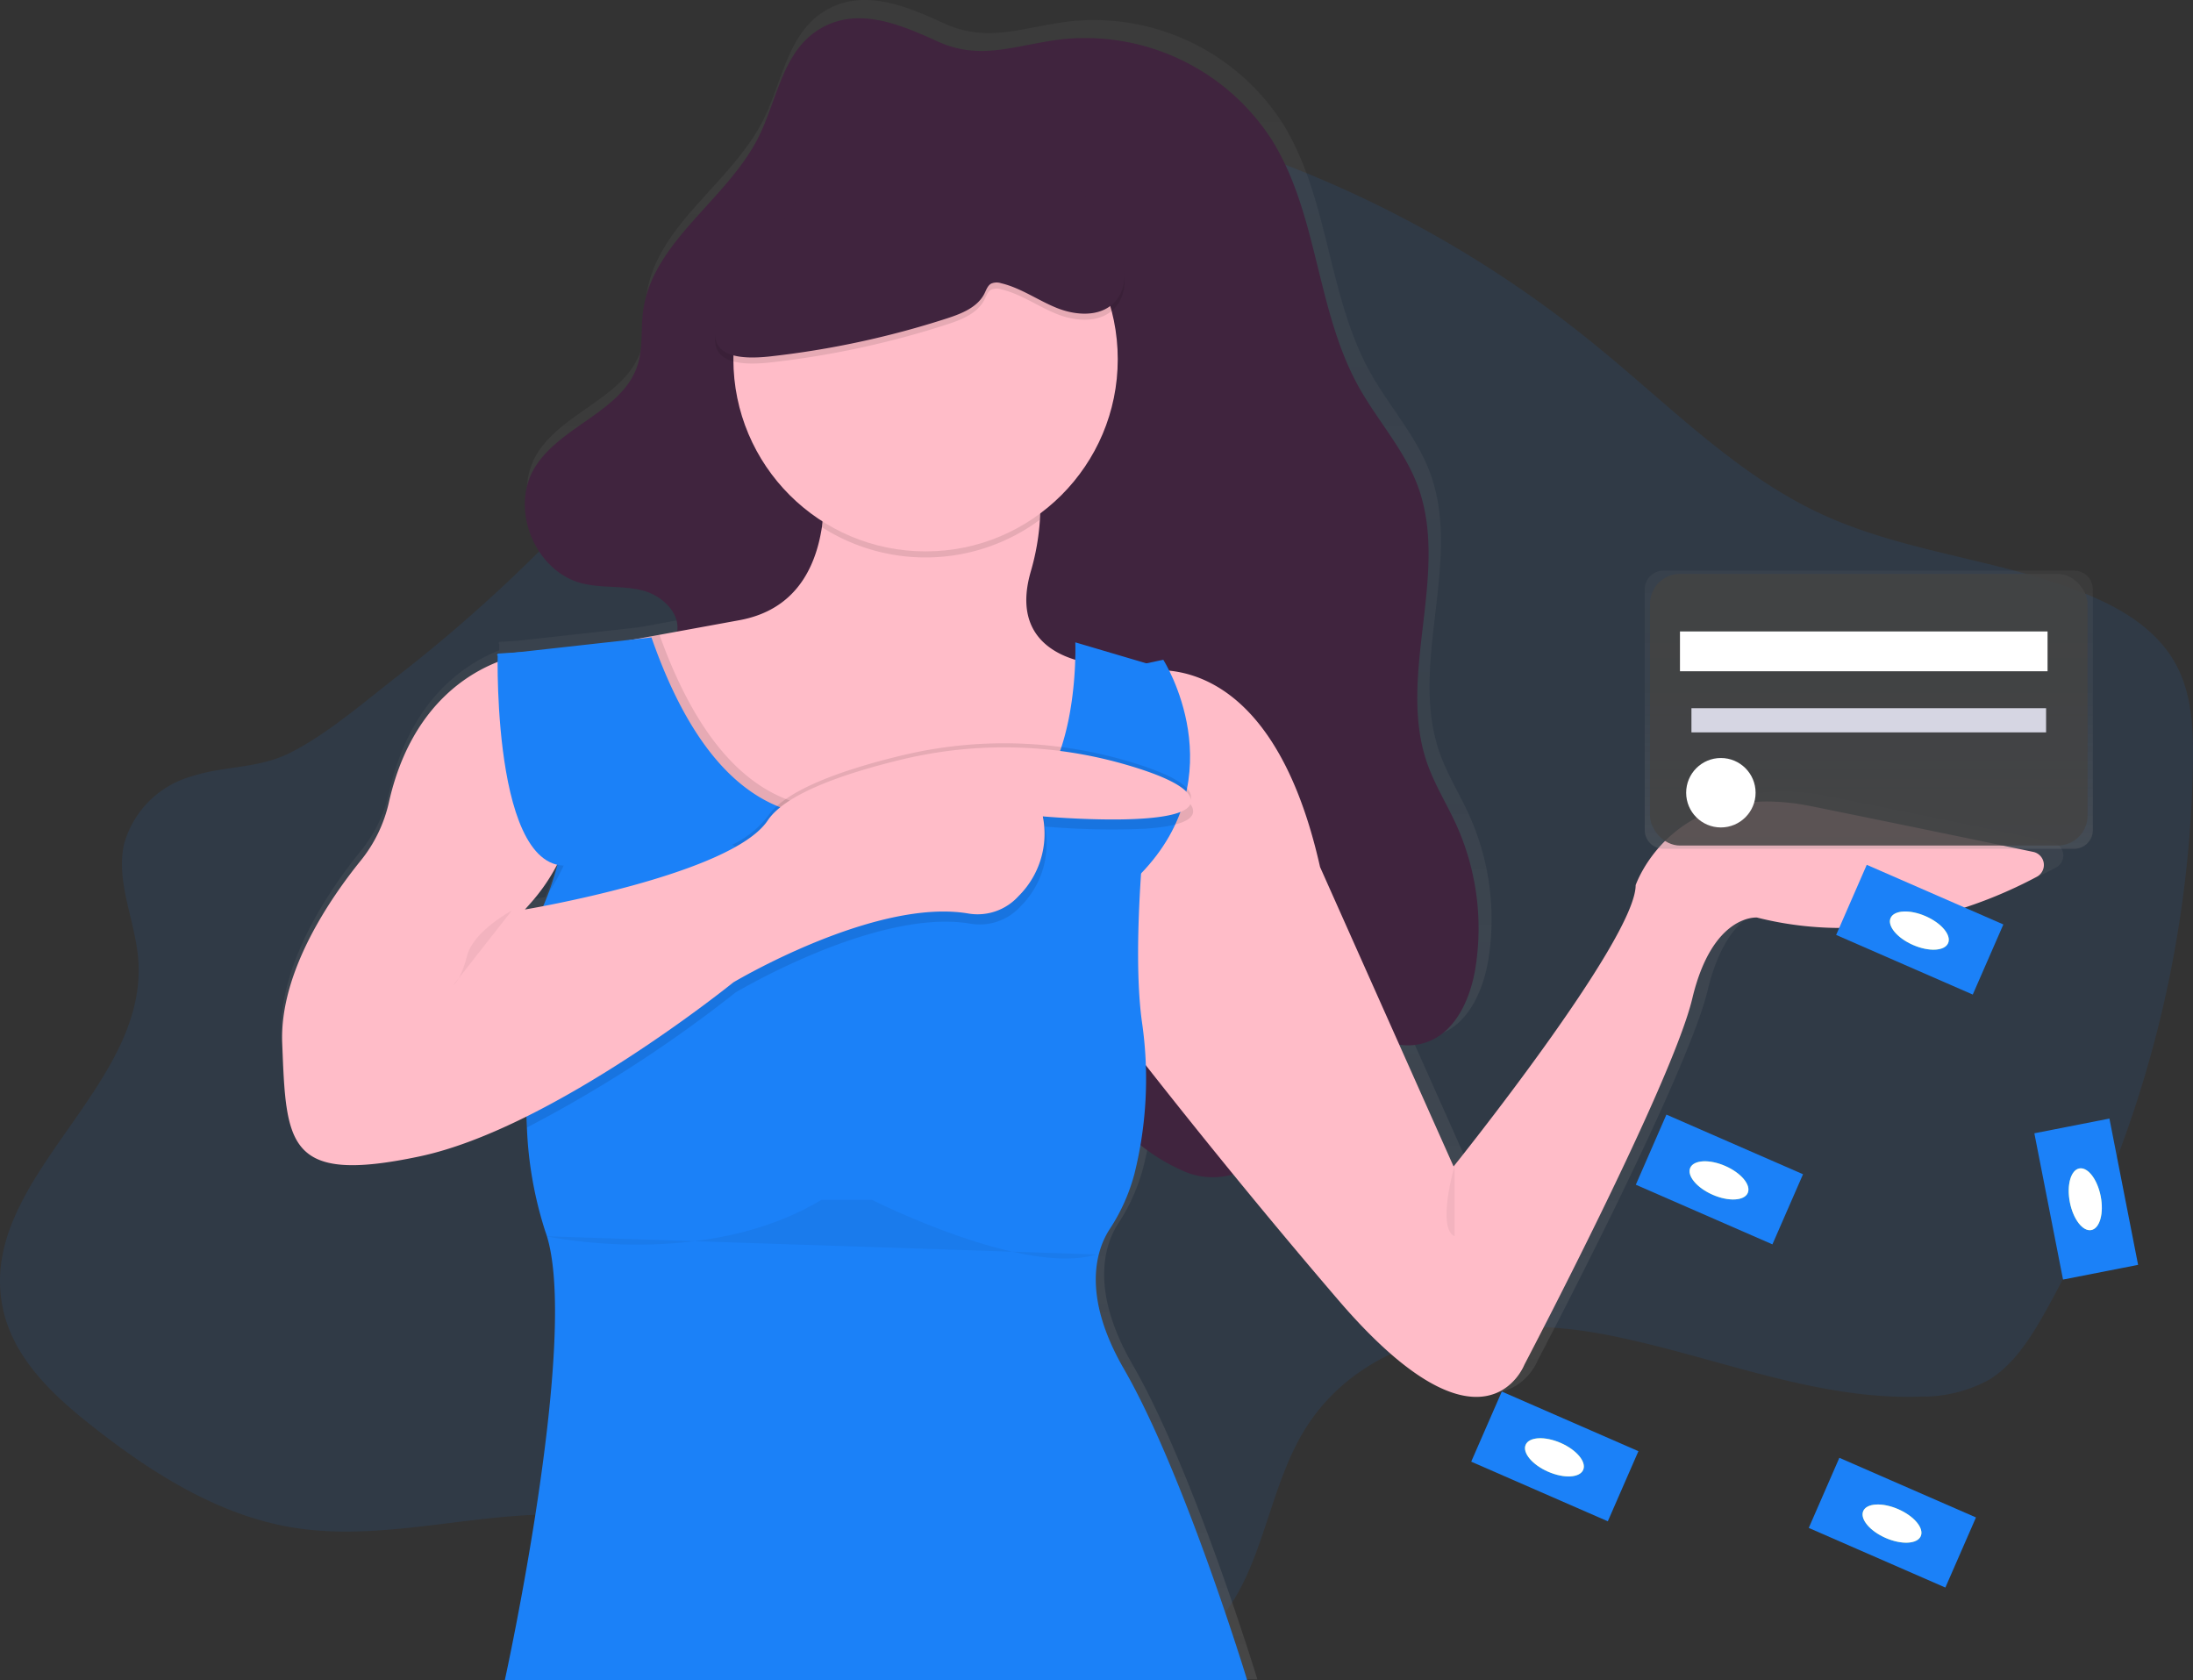 <svg xmlns="http://www.w3.org/2000/svg" xmlns:xlink="http://www.w3.org/1999/xlink" width="219.117" height="167.883" viewBox="0 0 219.117 167.883">
  <rect x="0" y="0" width="219.117" height="167.883" fill="#333333" stroke="none"/>
  <defs>
    <linearGradient id="linear-gradient" x1="0.5" y1="1" x2="0.5" gradientUnits="objectBoundingBox">
      <stop offset="0" stop-color="gray" stop-opacity="0.251"/>
      <stop offset="0.54" stop-color="gray" stop-opacity="0.122"/>
      <stop offset="1" stop-color="gray" stop-opacity="0.102"/>
    </linearGradient>
    <linearGradient id="linear-gradient-2" x1="0.5" x2="0.5" y2="0" xlink:href="#linear-gradient"/>
  </defs>
  <g id="Group_7701" data-name="Group 7701" transform="translate(0.007 0.029)">
    <path id="Path_11337" data-name="Path 11337" d="M77.022,153.1a9.723,9.723,0,0,0-6.626,6.713c-.867,3.82,1.13,7.681,1.415,11.6.932,12.858-16,21.93-13.582,34.565.96,5.015,4.837,8.712,8.66,11.754C73.007,222.6,79.8,226.906,87.3,228.123c11.409,1.846,23.331-3.584,34.422-.152,8.945,2.767,15.789,10.881,24.673,13.875,6.764,2.28,14.047,1.381,21.079.459,3.782-.5,7.756-1.069,10.814-3.525,5.694-4.572,6.038-13.6,9.846-20.07,5.876-9.988,18.76-11.938,29.565-10s21.289,6.725,32.235,6.321a13.809,13.809,0,0,0,6.776-1.668c2.48-1.508,4.158-4.162,5.64-6.79A116.459,116.459,0,0,0,277.1,151.984c.063-3.313-.044-6.77-1.486-9.7-1.819-3.7-5.458-5.91-9.1-7.4-8.708-3.562-18.328-4.138-26.864-8.18-8.233-3.9-14.9-10.729-22.071-16.575a113.56,113.56,0,0,0-48.416-23.3c-4.118-.859-8.391-1.474-12.482-.481-4.714,1.144-8.777,4.32-12.429,7.736-9.721,9.1-17.509,20.311-26.464,30.276a154.657,154.657,0,0,1-20.111,18.716c-3.321,2.581-6.838,5.646-10.531,7.554C83.769,152.37,80.594,151.931,77.022,153.1Z" transform="translate(-58 -75.531)" fill="#1b81f8" opacity="0.1"/>
    <path id="Path_11338" data-name="Path 11338" d="M373.984,118.866c-4.447-.93-12.866-2.674-22.395-4.607-14.107-2.86-17.788,7.966-17.788,7.966,0,5.514-18.395,28.388-18.395,28.388l-5.486-12.29a5.785,5.785,0,0,0,2.523-.17c3.141-.938,4.694-4.481,5.2-7.718a25.36,25.36,0,0,0-1.975-14.352c-.936-2.05-2.149-3.978-2.9-6.1-3.172-8.906,2.323-19.215-1-28.087-1.373-3.661-4.109-6.63-6-10.05-4.245-7.691-4.063-17.313-8.692-24.784a22.433,22.433,0,0,0-21.1-10.23c-4.833.546-8.288,2.272-12.791.2-3.8-1.742-8.366-3.691-12.282-.946-3.339,2.341-3.907,6.952-5.731,10.6-3.2,6.4-10.8,10.58-11.692,17.681-.22,1.751,0,3.566-.511,5.256-1.459,4.777-7.815,6.187-10.418,10.451-2.549,4.172.026,10.481,4.768,11.684,2.021.513,4.2.2,6.216.746,1.894.505,3.731,2.276,3.4,4.126l-4.2.764-12.086,1.342-1.87.117v.091l-.1.012.1.081V99.7c-3.4,1.332-8.914,4.888-11,14.214a14.117,14.117,0,0,1-2.816,5.811c-3.1,3.82-8.241,11.281-7.954,18.443.4,10.212.4,14.3,13.9,11.437a47.02,47.02,0,0,0,10.76-4.008,41.28,41.28,0,0,0,1.916,11.564c3.681,10.008-4.089,45.341-4.089,45.341h75.039s-6.339-20.832-12.472-31.453c-4.344-7.524-2.739-12.074-1.433-14.089a18.913,18.913,0,0,0,2.5-5.583c.222-.871.439-1.86.625-2.955a15.769,15.769,0,0,0,4.522,2.751,8.161,8.161,0,0,0,4.863.281c3.2,3.909,6.77,8.2,10.592,12.652,14.722,17.155,18.811,6.535,18.811,6.535s14.926-28.388,16.98-36.967,6.543-8.17,6.543-8.17c12.306,3.111,23.213-1.4,28.281-4.122a1.348,1.348,0,0,0-.376-2.515ZM222.154,124a19.42,19.42,0,0,0,2.628-3.841h.038a29.168,29.168,0,0,1-1.437,4.18c-1.146.22-1.837.336-1.837.336Z" transform="translate(-168.911 -34.75)" fill="url(#linear-gradient)"/>
    <path id="Path_11339" data-name="Path 11339" d="M346.441,45.122c-3.3,2.316-3.863,6.873-5.66,10.487-3.165,6.335-10.675,10.473-11.558,17.5-.218,1.732,0,3.529-.505,5.2-1.441,4.728-7.726,6.125-10.309,10.343-2.521,4.128.026,10.372,4.714,11.562,2,.509,4.148.2,6.145.738s3.932,2.492,3.271,4.447c-.491,1.455-2.224,2.284-2.539,3.788-.275,1.294.606,2.527,1.459,3.533a14.657,14.657,0,0,0,3.689,3.362c3.986,2.3,8.959.918,13.555.766a24.493,24.493,0,0,1,15.457,4.914,11.852,11.852,0,0,1,3.256,3.467c2.569,4.524.139,10.2.685,15.375.619,5.878,5.009,10.6,9.442,14.5a18.99,18.99,0,0,0,5.862,3.905,7.186,7.186,0,0,0,6.751-.677c1.965-1.512,2.648-4.19,2.66-6.671s-.509-4.948-.384-7.424c.061-1.213.5-2.654,1.686-2.893a2.755,2.755,0,0,1,1.732.392c3.772,1.9,7.39,5.609,11.433,4.4,3.107-.928,4.649-4.435,5.138-7.639a25.124,25.124,0,0,0-1.953-14.2c-.926-2.021-2.124-3.936-2.868-6.038-3.125-8.831,2.3-19.037-.98-27.812-1.356-3.622-4.063-6.561-5.933-9.947-4.2-7.612-4.016-17.135-8.595-24.529a22.168,22.168,0,0,0-20.855-10.125c-4.779.54-8.193,2.25-12.646.2C354.833,44.336,350.322,42.4,346.441,45.122Z" transform="translate(-264.985 -41.966)" fill="#40243e"/>
    <path id="Path_11340" data-name="Path 11340" d="M598.756,366.2s13.139-4.043,18.394,19.405l13.341,29.916s18.192-22.639,18.192-28.1c0,0,3.638-10.713,17.586-7.883,9.422,1.912,17.736,3.638,22.14,4.558a1.334,1.334,0,0,1,.362,2.48c-5.009,2.688-15.793,7.158-27.96,4.079,0,0-4.447-.4-6.468,8.086s-16.777,36.587-16.777,36.587-4.043,10.511-18.6-6.468S593.5,397.33,593.5,397.33Z" transform="translate(-485.261 -299.014)" fill="#ffbcc8"/>
    <path id="Path_11341" data-name="Path 11341" d="M401.684,272.741l-1.742,5.739-1.722,5.676-3.408,11.225-16.171,3.032-5.27-3.362-6.454-4.118-5.565-3.841-8.18-5.66L346.5,267.485s1.839-.325,7.574-1.368l7.99-1.461c5.518-1.011,7.6-5.118,8.241-9.3a28.731,28.731,0,0,0-.56-10.107h20.416s2.284,3.436,1.926,9.371a23.759,23.759,0,0,1-.916,5.183c-1.795,6.214,2.258,8.288,5.007,8.961a11.394,11.394,0,0,0,2.27.338Z" transform="translate(-288.189 -202.724)" fill="#ffbcc8"/>
    <path id="Path_11342" data-name="Path 11342" d="M483.812,254.637a19.215,19.215,0,0,1-21.782.74,28.73,28.73,0,0,0-.56-10.107h20.416S484.176,248.692,483.812,254.637Z" transform="translate(-379.919 -202.74)" opacity="0.1"/>
    <circle id="Ellipse_569" data-name="Ellipse 569" cx="19.203" cy="19.203" r="19.203" transform="translate(73.269 16.653)" fill="#ffbcc8"/>
    <path id="Path_11343" data-name="Path 11343" d="M401.684,355.1l-1.742,5.739-1.722,5.676-3.408,11.225-16.171,3.032-5.27-3.362-6.454-4.118-5.565-3.841-8.18-5.66L346.5,349.848s1.839-.325,7.574-1.368c4.043,11.249,9.157,15.437,13.772,16.8a16.98,16.98,0,0,0,7.394.3,19.079,19.079,0,0,1,7.93.4c6.206,1.726,9.472-1.579,11.188-5.773a29.285,29.285,0,0,0,1.819-9.1,11.394,11.394,0,0,0,2.27.338Z" transform="translate(-288.189 -285.087)" opacity="0.1"/>
    <path id="Path_11344" data-name="Path 11344" d="M304.293,453.968s7.681-34.97,4.043-44.874a38.565,38.565,0,0,1-1.831-10.366,128.608,128.608,0,0,1,.619-19.955c.174-.338.338-.673.5-1.011q.606-1.294,1.067-2.531c4.332-11.655-1.057-19.415-3.79-22.383a13.612,13.612,0,0,0-1.415-1.36l15.464-1.718c4.065,11.665,9.278,15.969,13.968,17.347a16.98,16.98,0,0,0,7.394.3,19.08,19.08,0,0,1,7.93.4c6.206,1.726,9.472-1.579,11.188-5.773,2.131-5.207,1.868-11.783,1.868-11.783l8.894,2.628s-.784,4.871-1.494,11.273c-.168,1.5-.332,3.087-.479,4.714-.606,6.788-.966,14.293-.251,19.387a39.224,39.224,0,0,1-.762,15.1,18.72,18.72,0,0,1-2.474,5.526c-1.292,1.993-2.878,6.5,1.415,13.948,6.064,10.511,12.33,31.129,12.33,31.129Z" transform="translate(-253.865 -286.116)" fill="#1b81f8"/>
    <path id="Path_11345" data-name="Path 11345" d="M598.1,365.75s7.344,11.522-2.292,21.427-5.793-4.043-5.793-4.043l2.426-16.171Z" transform="translate(-481.876 -299.866)" fill="#1b81f8"/>
    <path id="Path_11346" data-name="Path 11346" d="M310.48,363.516a10,10,0,0,1,1.68-.376c2.628,1.253,4.083,4.732,4.874,8.364a18.811,18.811,0,0,1-2.763,14.4C318.6,374.243,313.213,366.483,310.48,363.516Z" transform="translate(-259.45 -296.784)" opacity="0.1"/>
    <path id="Path_11347" data-name="Path 11347" d="M379.487,416.271a77.778,77.778,0,0,1-9.953-.22,8.8,8.8,0,0,1-2.426,7.964,5.51,5.51,0,0,1-4.985,1.744c-9.327-1.617-23.509,6.873-23.509,6.873a131.286,131.286,0,0,1-20.84,13.487,128.608,128.608,0,0,1,.619-19.955c.174-.338.338-.673.5-1.011,4.322-.809,20.024-4,23.155-8.692a7.406,7.406,0,0,1,2.143-1.957c2.674-1.73,6.954-3.087,11.023-4.077a44.022,44.022,0,0,1,15.49-.982,42.733,42.733,0,0,1,6.582,1.284c.942.261,1.852.542,2.686.835,2.288.809,4.023,1.712,4.324,2.674C384.7,415.531,382.39,416.081,379.487,416.271Z" transform="translate(-265.136 -333.501)" opacity="0.1"/>
    <path id="Path_11348" data-name="Path 11348" d="M456.838,409.314c-3.111-.053-5.834-.3-5.834-.3a8.8,8.8,0,0,1-2.426,7.964,5.51,5.51,0,0,1-4.985,1.744c-3.515-.606-7.722.22-11.6,1.484l-6.462-4.118-5.565-3.841a9.815,9.815,0,0,0,3.543-2.83c1.795-2.692,7.681-4.7,13.165-6.034a43.678,43.678,0,0,1,21.881.251l.19.051c3.515.98,6.6,2.2,7.01,3.509C466.35,409.087,461.212,409.39,456.838,409.314Z" transform="translate(-346.808 -327.882)" opacity="0.1"/>
    <path id="Path_11349" data-name="Path 11349" d="M221.77,358.12S211.2,359.2,208.114,372.9a14.2,14.2,0,0,1-2.81,5.822c-3.064,3.786-8.132,11.158-7.849,18.235.4,10.107.4,14.15,13.745,11.32s31.331-17.384,31.331-17.384,14.182-8.476,23.509-6.873a5.514,5.514,0,0,0,4.985-1.744,8.778,8.778,0,0,0,2.426-7.964s15.767,1.415,14.756-1.819c-.4-1.314-3.495-2.529-7.01-3.507a43.709,43.709,0,0,0-22.071-.3c-5.494,1.34-11.37,3.343-13.165,6.034-3.638,5.458-24.257,8.894-24.257,8.894l.606-.681a18.886,18.886,0,0,0,4.334-16.446C225.855,362.852,224.406,359.373,221.77,358.12Z" transform="translate(-169.262 -292.778)" fill="#ffbcc8"/>
    <path id="Path_11350" data-name="Path 11350" d="M303.967,356.154s-.606,24.459,8.49,20.82,2.021-20.82,2.021-20.82l-4.043-.4Z" transform="translate(-254.247 -290.887)" fill="#1b81f8"/>
    <path id="Path_11351" data-name="Path 11351" d="M416.977,123.521a89.4,89.4,0,0,0,17.653-3.794c1.476-.477,3.079-1.112,3.768-2.5.178-.358.311-.782.661-.978a1.4,1.4,0,0,1,1-.038c1.971.467,3.663,1.7,5.541,2.46s4.269.936,5.712-.487c1.7-1.682,1.14-4.572.018-6.685-4.166-7.859-13.925-11.447-22.8-10.8a9.845,9.845,0,0,0-3.638.809c-2.377,1.142-3.679,3.683-4.966,5.985C417.416,111.963,404.174,124.938,416.977,123.521Z" transform="translate(-340.035 -87.336)" opacity="0.1"/>
    <path id="Path_11352" data-name="Path 11352" d="M416.977,120.521a89.4,89.4,0,0,0,17.653-3.794c1.476-.477,3.079-1.112,3.768-2.5.178-.358.311-.782.661-.978a1.4,1.4,0,0,1,1-.038c1.971.467,3.663,1.7,5.541,2.46s4.269.936,5.712-.487c1.7-1.682,1.14-4.572.018-6.685-4.166-7.859-13.925-11.447-22.8-10.8a9.844,9.844,0,0,0-3.638.809c-2.377,1.142-3.679,3.683-4.966,5.985C417.416,108.963,404.174,121.938,416.977,120.521Z" transform="translate(-340.035 -84.942)" fill="#40243e"/>
    <path id="Path_11353" data-name="Path 11353" d="M913.894,316.75H872.86a1.87,1.87,0,0,0-1.87,1.87v24.054a1.87,1.87,0,0,0,1.87,1.87h41.034a1.87,1.87,0,0,0,1.87-1.87V318.62A1.87,1.87,0,0,0,913.894,316.75Z" transform="translate(-706.66 -259.771)" fill="url(#linear-gradient-2)"/>
    <rect id="Rectangle_4247" data-name="Rectangle 4247" width="43.728" height="27.141" rx="3" transform="translate(164.85 57.307)" fill="rgba(67,67,67,0.85)"/>
    <rect id="Rectangle_4249" data-name="Rectangle 4249" width="36.728" height="3.977" transform="translate(167.85 63.057)" fill="#fff"/>
    <rect id="Rectangle_4250" data-name="Rectangle 4250" width="35.435" height="2.414" transform="translate(168.996 70.727)" fill="#d6d6e3"/>
    <circle id="Ellipse_570" data-name="Ellipse 570" cx="3.469" cy="3.469" r="3.469" transform="translate(168.468 75.701)" fill="#fff"/>
    <path id="Path_11354" data-name="Path 11354" d="M287.862,484.75s-3.841,2.04-4.477,4.532S282,492.229,282,492.229" transform="translate(-236.727 -393.812)" opacity="0.05"/>
    <path id="Path_11355" data-name="Path 11355" d="M773.809,610.75s-1.819,6.266,0,7.075" transform="translate(-628.477 -494.342)" opacity="0.05"/>
    <path id="Path_11356" data-name="Path 11356" d="M328,631.388s15.767,3.436,27.491-3.638h5.053s15.16,7.681,22.437,5.458" transform="translate(-273.428 -507.906)" opacity="0.05"/>
    <rect id="Rectangle_4251" data-name="Rectangle 4251" width="7.643" height="14.893" transform="translate(163.438 118.333) rotate(-66.42)" fill="#1b81f8"/>
    <ellipse id="Ellipse_572" data-name="Ellipse 572" cx="1.569" cy="3.135" rx="1.569" ry="3.135" transform="translate(168.249 118.083) rotate(-66.42)" fill="#8ed16f"/>
    <ellipse id="Ellipse_573" data-name="Ellipse 573" cx="1.569" cy="3.135" rx="1.569" ry="3.135" transform="translate(168.249 118.083) rotate(-66.42)" fill="#fff"/>
    <rect id="Rectangle_4252" data-name="Rectangle 4252" width="7.643" height="14.893" transform="translate(183.455 93.377) rotate(-66.42)" fill="#1b81f8"/>
    <ellipse id="Ellipse_574" data-name="Ellipse 574" cx="1.569" cy="3.135" rx="1.569" ry="3.135" transform="translate(188.267 93.127) rotate(-66.42)" fill="#8ed16f"/>
    <ellipse id="Ellipse_575" data-name="Ellipse 575" cx="1.569" cy="3.135" rx="1.569" ry="3.135" transform="translate(188.267 93.127) rotate(-66.42)" fill="#fff"/>
    <rect id="Rectangle_4253" data-name="Rectangle 4253" width="7.643" height="14.893" transform="translate(203.259 113.194) rotate(-11.09)" fill="#1b81f8"/>
    <ellipse id="Ellipse_576" data-name="Ellipse 576" cx="1.569" cy="3.135" rx="1.569" ry="3.135" transform="translate(206.204 117.01) rotate(-11.09)" fill="#8ed16f"/>
    <ellipse id="Ellipse_577" data-name="Ellipse 577" cx="1.569" cy="3.135" rx="1.569" ry="3.135" transform="translate(206.204 117.01) rotate(-11.09)" fill="#fff"/>
    <rect id="Rectangle_4254" data-name="Rectangle 4254" width="7.643" height="14.893" transform="translate(180.718 152.621) rotate(-66.42)" fill="#1b81f8"/>
    <ellipse id="Ellipse_578" data-name="Ellipse 578" cx="1.569" cy="3.135" rx="1.569" ry="3.135" transform="translate(185.534 152.372) rotate(-66.42)" fill="#8ed16f"/>
    <ellipse id="Ellipse_579" data-name="Ellipse 579" cx="1.569" cy="3.135" rx="1.569" ry="3.135" transform="translate(185.534 152.372) rotate(-66.42)" fill="#fff"/>
    <rect id="Rectangle_4255" data-name="Rectangle 4255" width="7.643" height="14.893" transform="translate(146.991 146.002) rotate(-66.42)" fill="#1b81f8"/>
    <ellipse id="Ellipse_580" data-name="Ellipse 580" cx="1.569" cy="3.135" rx="1.569" ry="3.135" transform="translate(151.805 145.752) rotate(-66.42)" fill="#8ed16f"/>
    <ellipse id="Ellipse_581" data-name="Ellipse 581" cx="1.569" cy="3.135" rx="1.569" ry="3.135" transform="translate(151.805 145.752) rotate(-66.42)" fill="#fff"/>
  </g>
</svg>
